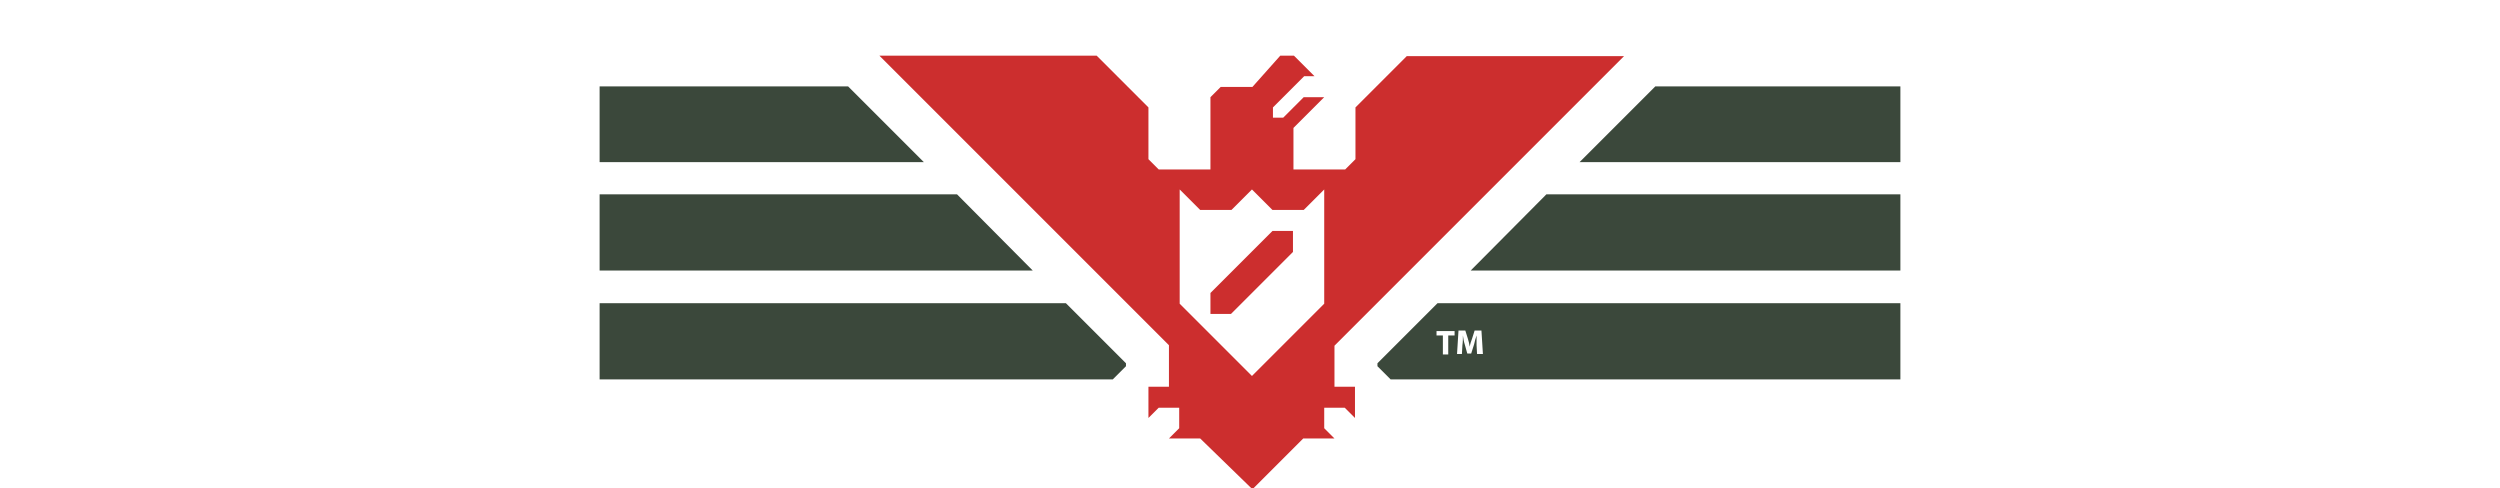 <?xml version="1.0" encoding="utf-8"?>
<svg version="1.1" id="Layer_1" xmlns="http://www.w3.org/2000/svg" xmlns:xlink="http://www.w3.org/1999/xlink" x="0px" y="0px"
	 viewBox="0 0 512 100" style="enable-background:new 0 0 512 100;" xml:space="preserve">
<style type="text/css">
	.st0{display:none;}
	.st1{display:inline;}
	.st2{fill:#3B483B;}
	.st3{fill:#CC2E2E;}
	.st4{fill:#FFFFFF;}
</style>
<g id="Layer_2_00000015356503110618695200000016576021317437237663_" class="st0">
	<rect y="0.7" class="st1" width="512" height="512"/>
</g>
<g id="Layer_1_00000069398174894391805050000008855805519702290048_">
	<polygon class="st2" points="230.6,75 230.6,74.4 218.3,62.1 122.8,62.1 122.8,77.7 227.9,77.7 	"/>
	<polygon class="st2" points="196,39.8 122.8,39.8 122.8,55.4 211.5,55.4 	"/>
	<polygon class="st2" points="301.2,55.4 389.2,55.4 389.2,39.8 316.7,39.8 	"/>
	<g>
		<polygon class="st3" points="247.9,60 247.9,64.3 252.1,64.3 264.8,51.6 264.8,47.3 260.6,47.3 		"/>
		<path class="st3" d="M273.3,70.8l59.3-59.3h-44.5L277.6,22v10.6l-2.1,2.1h-10.6v-8.5l4.2-4.2l2.1-2.1H267l-4.2,4.2h-2.1V22
			l6.4-6.4h2.1l-4.2-4.2h-2.8l-5.7,6.4H250l-2.1,2.1v14.8h-10.6l-2.1-2.1V22l-10.6-10.6h-44.5l59.3,59.3v8.5h-4.2v6.4l2.1-2.1h4.2
			v4.2l-2.1,2.1h6.4l10.7,10.4l10.4-10.4h6.4l-2.1-2.1v-4.2h4.2l2.1,2.1v-6.4h-4.2L273.3,70.8L273.3,70.8z M271.2,62.2L256.4,77
			l-14.8-14.8V38.8l4.2,4.2h6.4l4.2-4.2l4.2,4.2h6.4l4.2-4.2V62.2z"/>
	</g>
	<polygon class="st2" points="173.7,17.7 122.8,17.7 122.8,33.2 189.2,33.2 	"/>
	<polygon class="st2" points="323.5,33.2 389.2,33.2 389.2,17.7 339,17.7 	"/>
	<path class="st2" d="M294.4,62.1l-12.3,12.3V75l2.7,2.7h104.4V62.1H294.4z M297.9,68.7h-1.3v3.9h-1.1v-3.9h-1.3v-0.9h3.7
		L297.9,68.7L297.9,68.7z M302.5,72.5l-0.1-1.8c0-0.6,0-1.3,0-2l0,0c-0.2,0.6-0.4,1.3-0.5,1.8l-0.6,1.9h-0.8l-0.5-1.8
		c-0.2-0.6-0.3-1.2-0.4-1.9l0,0c0,0.6,0,1.4-0.1,2l-0.1,1.8h-1l0.3-4.8h1.4l0.5,1.6c0.2,0.6,0.3,1.1,0.4,1.7l0,0
		c0.1-0.6,0.3-1.2,0.5-1.7l0.5-1.6h1.4l0.3,4.8H302.5z"/>
</g>
</svg>

